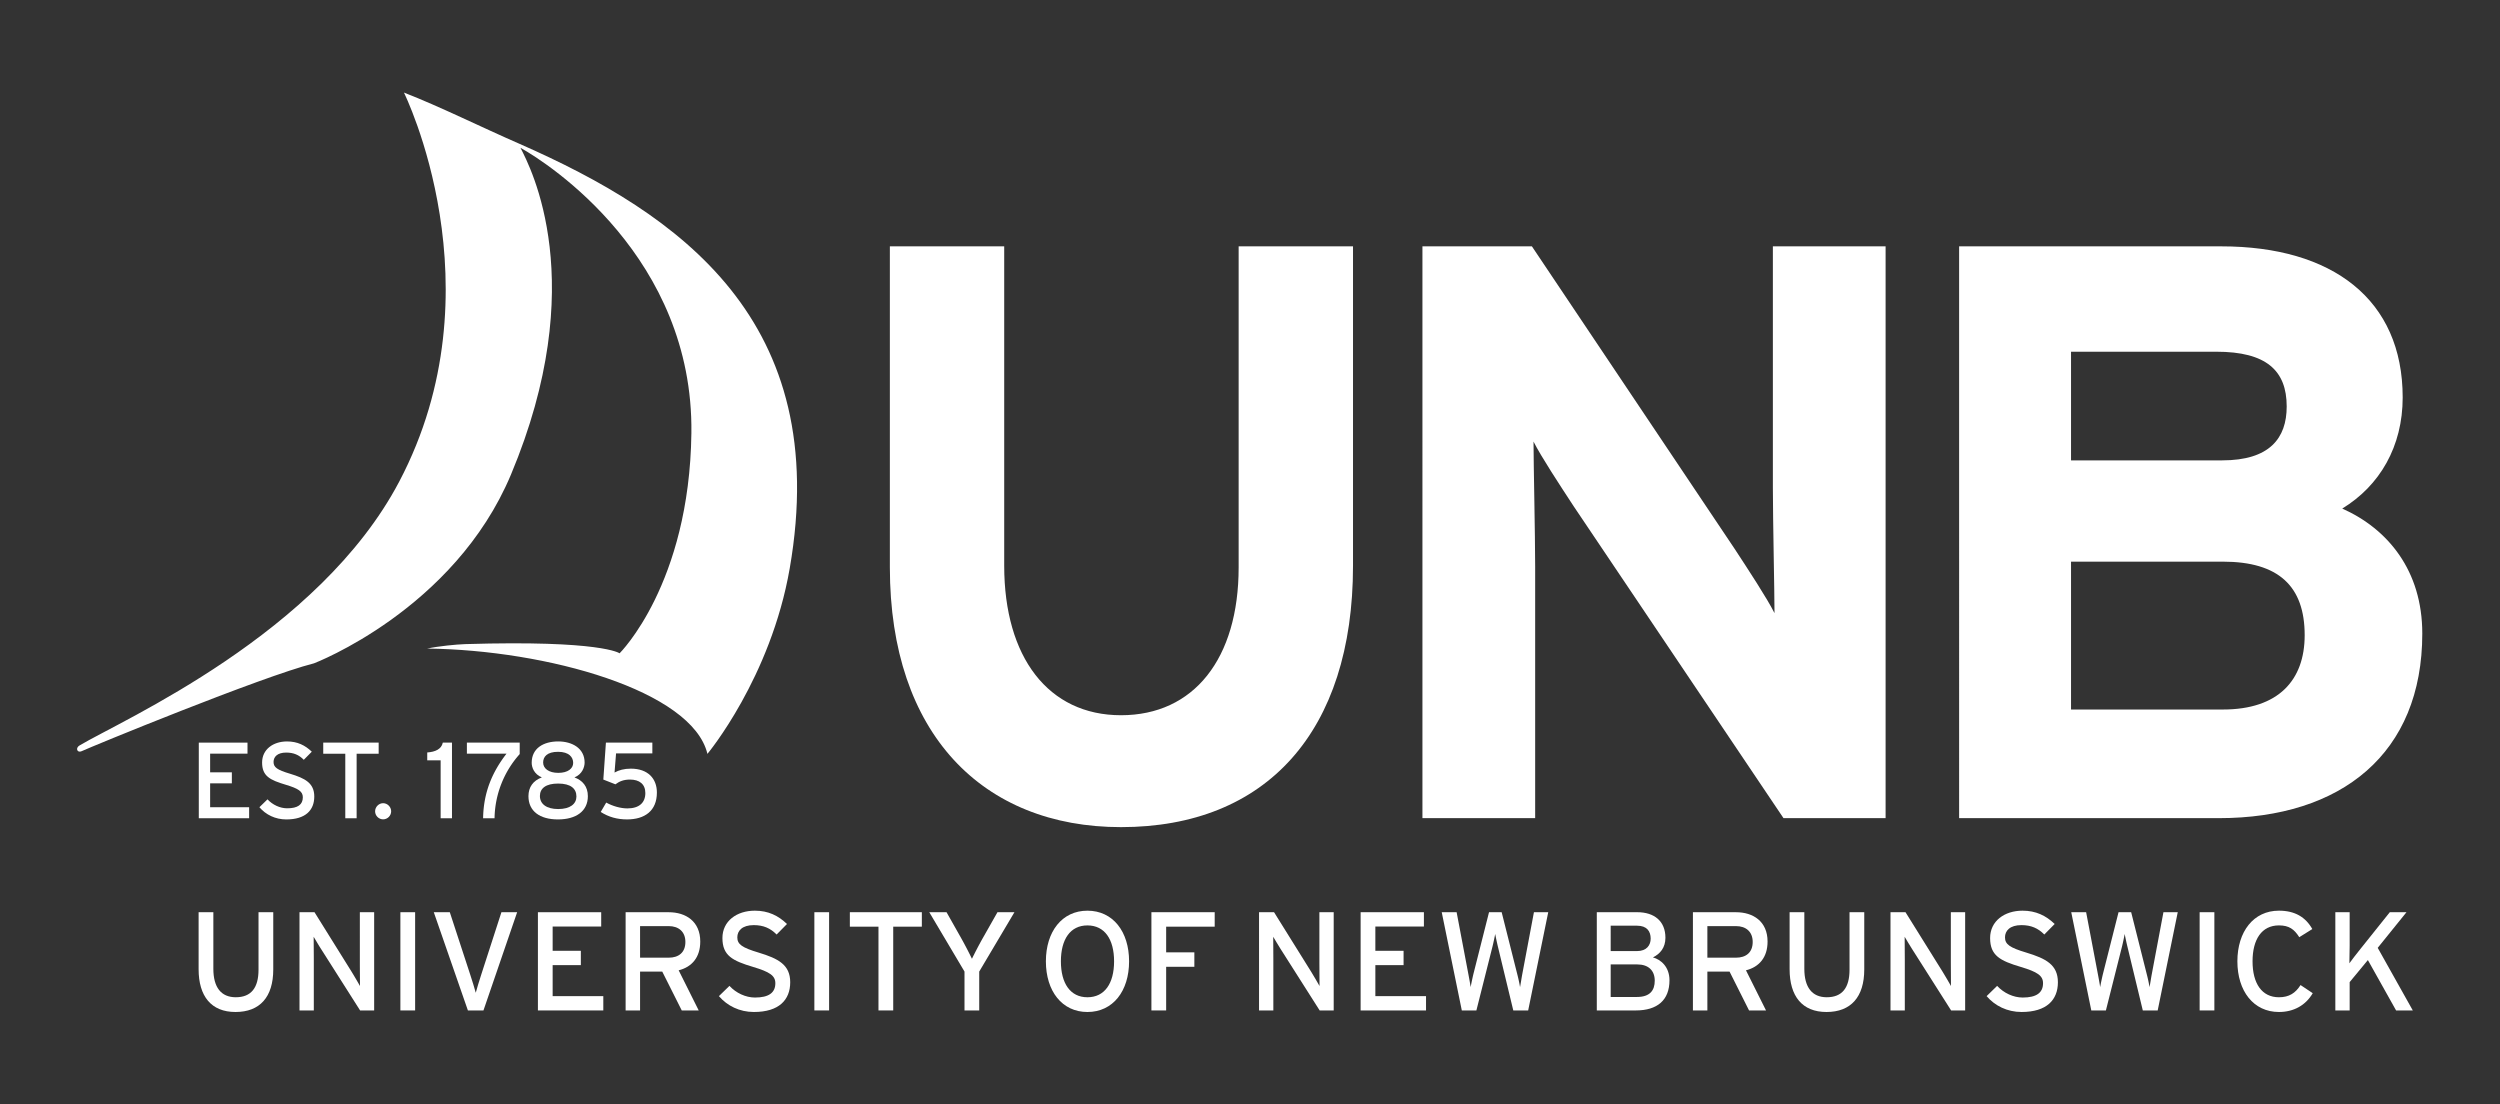 <svg xmlns="http://www.w3.org/2000/svg" xml:space="preserve" width="434.667" height="192" viewBox="0 0 434.667 192"><rect x="0" y="0" width="434.667" height="192" fill="#333333" stroke="none"/><defs><clipPath id="a" clipPathUnits="userSpaceOnUse"><path d="M0 144h326V0H0Z"/></clipPath></defs><g clip-path="url(#a)" transform="matrix(1.333 0 0 -1.333 0 192)"><path d="M0 0h-19.819v19.286H0c7.245 0 10.656-3.197 10.656-9.592C10.656 3.837 7.245 0 0 0m-19.819 46.668H-.854c6.501 0 9.165-2.452 9.165-7.139 0-4.154-2.238-7.032-8.418-7.032h-19.712Zm35.375-20.457c4.899 2.983 7.884 8.097 7.884 14.492 0 12.786-9.163 19.709-23.654 19.709h-34.201V-14.17H-.533c15.981 0 26.53 8.416 26.53 24.081 0 8.203-4.476 13.636-10.441 16.3" style="fill:#ffffff;fill-opacity:1;fill-rule:nonzero;stroke:none" transform="translate(289.949 51.492)"/><path d="M0 0v74.584h-14.703V43.045c0-4.154.212-13.531.212-16.302-.957 1.918-3.407 5.649-5.221 8.418l-26.423 39.423h-14.277V0h14.703v32.815c0 4.157-.214 13.535-.214 16.303.961-1.916 3.411-5.646 5.223-8.415L-13.317 0Z" style="fill:#ffffff;fill-opacity:1;fill-rule:nonzero;stroke:none" transform="translate(245.944 37.321)"/><path d="M0 0v41.659h-14.917V-.214c0-11.932-5.859-19.284-15.344-19.284-9.48 0-15.234 7.563-15.234 19.498v41.659H-60.41V-.214c0-21.734 12.144-33.88 30.149-33.88C-11.294-34.094 0-21.629 0 0" style="fill:#ffffff;fill-opacity:1;fill-rule:nonzero;stroke:none" transform="translate(176.477 70.245)"/><path d="m0 0-4.576 8.165 3.751 4.647h-2.176l-3.79-4.74c-.422-.531-1.263-1.593-1.481-1.922.016.404.036 1.794.036 2.27v4.392h-1.868V0h1.868v3.696l2.377 2.876L-2.179 0Z" style="fill:#ffffff;fill-opacity:1;fill-rule:nonzero;stroke:none" transform="translate(314.708 12.241)"/><path d="m0 0-1.591 1.062C-2.251.019-3.074-.531-4.41-.531c-2.236 0-3.441 1.812-3.441 4.686 0 2.875 1.205 4.687 3.441 4.687 1.317 0 1.994-.494 2.653-1.538l1.702 1.062c-.877 1.554-2.27 2.397-4.355 2.397-3.313 0-5.419-2.728-5.419-6.608 0-3.879 2.106-6.607 5.419-6.607 1.939 0 3.496.88 4.41 2.452" style="fill:#ffffff;fill-opacity:1;fill-rule:nonzero;stroke:none" transform="translate(301.657 14.492)"/><path d="M288.826 25.054h-1.921V12.242h1.921z" style="fill:#ffffff;fill-opacity:1;fill-rule:nonzero;stroke:none"/><path d="M0 0h-1.867l-1.556-8.272c-.055-.312-.164-1.025-.258-1.499A18.917 18.917 0 0 1-3.99-8.29L-6.076 0h-1.647l-2.049-8.108a34.247 34.247 0 0 1-.349-1.663c-.056.417-.22 1.298-.294 1.679L-11.95 0h-1.942l2.616-12.812h1.905l2.085 8.273c.112.437.312 1.39.367 1.702.055-.312.255-1.265.367-1.702l1.994-8.273h1.942z" style="fill:#ffffff;fill-opacity:1;fill-rule:nonzero;stroke:none" transform="translate(284.05 25.054)"/><path d="M0 0c0 2.288-1.575 3.092-4.1 3.86-2.215.661-2.8 1.099-2.8 1.999 0 .857.64 1.591 2.142 1.591 1.262 0 2.176-.404 2.983-1.226l1.353 1.372c-1.135 1.098-2.452 1.738-4.191 1.738-2.361 0-4.229-1.354-4.229-3.568 0-2.288 1.301-2.965 4.01-3.772 2.143-.64 2.893-1.133 2.893-2.121 0-1.245-.862-1.869-2.655-1.869-1.208 0-2.47.585-3.332 1.522l-1.372-1.338c1.08-1.262 2.689-2.069 4.558-2.069C-1.465-3.881 0-2.306 0 0" style="fill:#ffffff;fill-opacity:1;fill-rule:nonzero;stroke:none" transform="translate(268.418 15.92)"/><path d="M0 0v12.812h-1.866V6.208c0-.716.018-2.546.018-3.022-.183.33-.734 1.28-1.062 1.812l-4.87 7.814h-1.958V0h1.867v6.643c0 .715-.019 2.49-.019 2.967.203-.331.641-1.099.953-1.575L-1.83 0Z" style="fill:#ffffff;fill-opacity:1;fill-rule:nonzero;stroke:none" transform="translate(256.32 12.241)"/><path d="M0 0v7.468h-1.921V-.037c0-2.344-.953-3.587-2.967-3.587-1.921 0-2.928 1.299-2.928 3.715v7.377h-1.921V.037c0-3.533 1.647-5.584 4.815-5.584C-1.739-5.547 0-3.587 0 0" style="fill:#ffffff;fill-opacity:1;fill-rule:nonzero;stroke:none" transform="translate(243.16 17.586)"/><path d="M0 0v4.118h3.735c1.299 0 2.177-.732 2.177-2.067C5.912.658 5.016 0 3.735 0Zm7.851 2.103c0 2.637-1.885 3.826-4.116 3.826h-5.62V-6.882H0v5.07h2.892l2.545-5.07H7.65L5.034-1.648C6.773-1.21 7.851.055 7.851 2.103" style="fill:#ffffff;fill-opacity:1;fill-rule:nonzero;stroke:none" transform="translate(222.697 19.123)"/><path d="M0 0h-3.423v4.245H.055c1.447 0 2.269-.804 2.269-2.121C2.324.861 1.702 0 0 0m-3.423 9.297H.018c1.281 0 1.775-.731 1.775-1.684 0-.841-.512-1.627-1.775-1.627h-3.441zm5.51-4.135c.933.458 1.63 1.262 1.63 2.561 0 2.162-1.447 3.334-3.68 3.334h-5.271V-1.757h5.088c2.801 0 4.392 1.338 4.392 3.935 0 1.776-1.151 2.71-2.159 2.984" style="fill:#ffffff;fill-opacity:1;fill-rule:nonzero;stroke:none" transform="translate(213.509 13.998)"/><path d="M0 0h-1.866l-1.557-8.272c-.055-.312-.164-1.025-.255-1.499a19.361 19.361 0 0 1-.31 1.481L-6.075 0h-1.648l-2.049-8.108a38.241 38.241 0 0 1-.349-1.663c-.056.417-.22 1.298-.294 1.679L-11.95 0h-1.942l2.619-12.812h1.902l2.085 8.273c.112.437.313 1.39.369 1.702.053-.312.256-1.265.365-1.702l1.994-8.273h1.942z" style="fill:#ffffff;fill-opacity:1;fill-rule:nonzero;stroke:none" transform="translate(201.941 25.054)"/><path d="M0 0v1.866h-6.609v4.045h3.681V7.78h-3.681v3.165h6.333v1.867H-8.53V0Z" style="fill:#ffffff;fill-opacity:1;fill-rule:nonzero;stroke:none" transform="translate(186 12.241)"/><path d="M0 0v12.812h-1.867V6.208c0-.716.019-2.546.019-3.022-.183.33-.734 1.28-1.062 1.812l-4.87 7.814h-1.958V0h1.866v6.643c0 .715-.015 2.49-.015 2.967.2-.331.638-1.099.95-1.575L-1.83 0Z" style="fill:#ffffff;fill-opacity:1;fill-rule:nonzero;stroke:none" transform="translate(173.958 12.241)"/><path d="M0 0v1.887h-8.254v-12.814h1.923v5.693h3.678v1.884h-3.678V0Z" style="fill:#ffffff;fill-opacity:1;fill-rule:nonzero;stroke:none" transform="translate(158.436 23.168)"/><path d="M0 0c-2.233 0-3.459 1.812-3.459 4.686 0 2.873 1.226 4.685 3.459 4.685 2.251 0 3.478-1.812 3.478-4.685C3.478 1.812 2.251 0 0 0m0 11.292c-3.313 0-5.417-2.728-5.417-6.606C-5.417.805-3.313-1.923 0-1.923c3.332 0 5.435 2.728 5.435 6.609 0 3.878-2.103 6.606-5.435 6.606" style="fill:#ffffff;fill-opacity:1;fill-rule:nonzero;stroke:none" transform="translate(141.835 13.961)"/><path d="M0 0h-2.215l-2.012-3.55a54.803 54.803 0 0 1-1.317-2.525 54.51 54.51 0 0 1-1.32 2.543L-8.858 0h-2.251l4.594-7.743v-5.069h1.921v5.069z" style="fill:#ffffff;fill-opacity:1;fill-rule:nonzero;stroke:none" transform="translate(132.317 25.054)"/><path d="M0 0v1.887h-9.389V0h3.733v-10.927h1.923V0z" style="fill:#ffffff;fill-opacity:1;fill-rule:nonzero;stroke:none" transform="translate(120.238 23.168)"/><path d="M108.141 25.054h-1.921V12.242h1.921z" style="fill:#ffffff;fill-opacity:1;fill-rule:nonzero;stroke:none"/><path d="M0 0c0 2.288-1.575 3.092-4.102 3.86C-6.315 4.521-6.9 4.959-6.9 5.859c0 .857.64 1.591 2.142 1.591 1.262 0 2.176-.404 2.983-1.226l1.354 1.372c-1.136 1.098-2.453 1.738-4.191 1.738-2.361 0-4.23-1.354-4.23-3.568 0-2.288 1.301-2.965 4.011-3.772 2.14-.64 2.892-1.133 2.892-2.121 0-1.245-.864-1.869-2.655-1.869-1.208 0-2.47.585-3.332 1.522L-9.3-1.812c1.08-1.262 2.691-2.069 4.56-2.069C-1.465-3.881 0-2.306 0 0" style="fill:#ffffff;fill-opacity:1;fill-rule:nonzero;stroke:none" transform="translate(103.07 15.92)"/><path d="M0 0v4.118h3.732c1.302 0 2.179-.732 2.179-2.067C5.911.658 5.016 0 3.732 0Zm7.851 2.103c0 2.637-1.885 3.826-4.119 3.826h-5.617V-6.882H0v5.07h2.892l2.545-5.07H7.65L5.034-1.648C6.772-1.21 7.851.055 7.851 2.103" style="fill:#ffffff;fill-opacity:1;fill-rule:nonzero;stroke:none" transform="translate(83.486 19.123)"/><path d="M0 0v1.866h-6.608v4.045h3.678V7.78h-3.678v3.165h6.333v1.867H-8.53V0Z" style="fill:#ffffff;fill-opacity:1;fill-rule:nonzero;stroke:none" transform="translate(78.691 12.241)"/><path d="M0 0h-2.051l-2.635-8.145c-.236-.749-.604-1.904-.713-2.36-.109.456-.476 1.59-.715 2.342L-8.785 0h-2.088l4.449-12.812h2.03z" style="fill:#ffffff;fill-opacity:1;fill-rule:nonzero;stroke:none" transform="translate(67.453 25.054)"/><path d="M54.146 25.054h-1.923V12.242h1.923z" style="fill:#ffffff;fill-opacity:1;fill-rule:nonzero;stroke:none"/><path d="M0 0v12.812h-1.866V6.208c0-.716.018-2.546.018-3.022A61.25 61.25 0 0 1-2.91 4.998l-4.87 7.814h-1.958V0h1.867v6.643c0 .715-.019 2.49-.019 2.967.203-.331.641-1.099.953-1.575L-1.832 0Z" style="fill:#ffffff;fill-opacity:1;fill-rule:nonzero;stroke:none" transform="translate(48.802 12.241)"/><path d="M0 0v7.468h-1.923V-.037c0-2.344-.951-3.587-2.965-3.587-1.921 0-2.926 1.299-2.926 3.715v7.377h-1.923V.037c0-3.533 1.647-5.584 4.815-5.584C-1.739-5.547 0-3.587 0 0" style="fill:#ffffff;fill-opacity:1;fill-rule:nonzero;stroke:none" transform="translate(35.642 17.586)"/><path d="M0 0c1.331-2.573 9.229-17.657-1.24-42.63-7.399-17.639-25.685-24.61-25.685-24.61-6.902-1.754-29.235-10.949-30.32-11.465-.547-.255-.859.399-.259.755 5.603 3.336 31.229 14.527 41.7 34.426 13.263 25.213.606 50.728.606 50.728C-10.528 5.392-4.945 2.614-.15.531c20.928-9.199 40.868-23.078 35.276-55.364-2.481-14.321-10.738-24.218-10.738-24.218-1.969 8.238-20.963 13.557-36.55 13.735 1.46.316 3.792.542 4.961.581 17.832.542 20.131-1.199 20.131-1.199s9.12 9.006 9.366 28.723C22.583-14.343 3.742-2.078 0 0" style="fill:#ffffff;fill-opacity:1;fill-rule:nonzero;stroke:none" transform="translate(67.884 124.758)"/><path d="M0 0c0 1.792-1.142 3.115-3.396 3.115-.886 0-1.579-.198-2.128-.508l.198 2.493h4.734v1.411h-6.057l-.338-4.82 1.577-.62c.508.381 1.071.62 1.901.62 1.226 0 2.003-.592 2.003-1.759 0-1.256-.805-2.003-2.341-2.003-.886 0-1.93.296-2.761.761l-.718-1.224c1.057-.677 2.183-.973 3.436-.973C-1.606-3.507 0-2.409 0 0" style="fill:#ffffff;fill-opacity:1;fill-rule:nonzero;stroke:none" transform="translate(85.68 40.664)"/><path d="M0 0c-1.522 0-2.381.661-2.381 1.705 0 1 .788 1.62 2.367 1.62 1.648 0 2.395-.65 2.395-1.691C2.381.677 1.577 0 0 0m-.014 7.465c1.436 0 1.972-.704 1.972-1.449 0-.72-.677-1.297-1.944-1.297-1.226 0-1.974.563-1.974 1.352 0 .747.508 1.394 1.946 1.394m2.14-3.338c1.014.408 1.324 1.351 1.324 1.93 0 1.903-1.675 2.762-3.436 2.762-1.931 0-3.467-.889-3.467-2.789 0-.593.31-1.482 1.325-1.903-1.142-.422-1.748-1.27-1.748-2.45 0-1.944 1.467-3.031 3.849-3.031 2.379 0 3.901 1.087 3.901 3.031 0 1.267-.69 2.055-1.748 2.45" style="fill:#ffffff;fill-opacity:1;fill-rule:nonzero;stroke:none" transform="translate(72.803 38.51)"/><path d="M0 0v1.495h-6.889V.057h5.17c-1.845-2.382-3.001-5.03-3.055-8.425h1.492A12.833 12.833 0 0 0 0 0" style="fill:#ffffff;fill-opacity:1;fill-rule:nonzero;stroke:none" transform="translate(67.787 45.679)"/><path d="M0 0v9.863h-1.196C-1.378 8.99-2.21 8.65-3.227 8.58V7.552h1.748V0z" style="fill:#ffffff;fill-opacity:1;fill-rule:nonzero;stroke:none" transform="translate(58.953 37.311)"/><path d="M0 0c0 .567-.479 1.06-1.048 1.06-.57 0-1.046-.493-1.046-1.06 0-.572.476-1.048 1.046-1.048C-.479-1.048 0-.572 0 0" style="fill:#ffffff;fill-opacity:1;fill-rule:nonzero;stroke:none" transform="translate(51.02 38.214)"/><path d="M0 0v1.452h-7.229V0h2.876v-8.411h1.479V0Z" style="fill:#ffffff;fill-opacity:1;fill-rule:nonzero;stroke:none" transform="translate(49.39 45.721)"/><path d="M0 0c0 1.761-1.212 2.381-3.156 2.971-1.705.508-2.156.848-2.156 1.536 0 .663.492 1.226 1.647 1.226.974 0 1.678-.31 2.297-.943l1.044 1.057c-.875.843-1.887 1.338-3.227 1.338-1.818 0-3.254-1.041-3.254-2.748 0-1.76 1-2.281 3.086-2.901 1.647-.495 2.226-.873 2.226-1.637 0-.954-.663-1.435-2.044-1.435-.93 0-1.9.451-2.564 1.169l-1.057-1.028c.832-.973 2.072-1.593 3.509-1.593C-1.128-2.988 0-1.775 0 0" style="fill:#ffffff;fill-opacity:1;fill-rule:nonzero;stroke:none" transform="translate(40.992 40.143)"/><path d="M0 0v1.436h-5.086v3.115h2.833v1.438h-2.833v2.436h4.874v1.438h-6.353V0Z" style="fill:#ffffff;fill-opacity:1;fill-rule:nonzero;stroke:none" transform="translate(32.494 37.311)"/></g></svg>